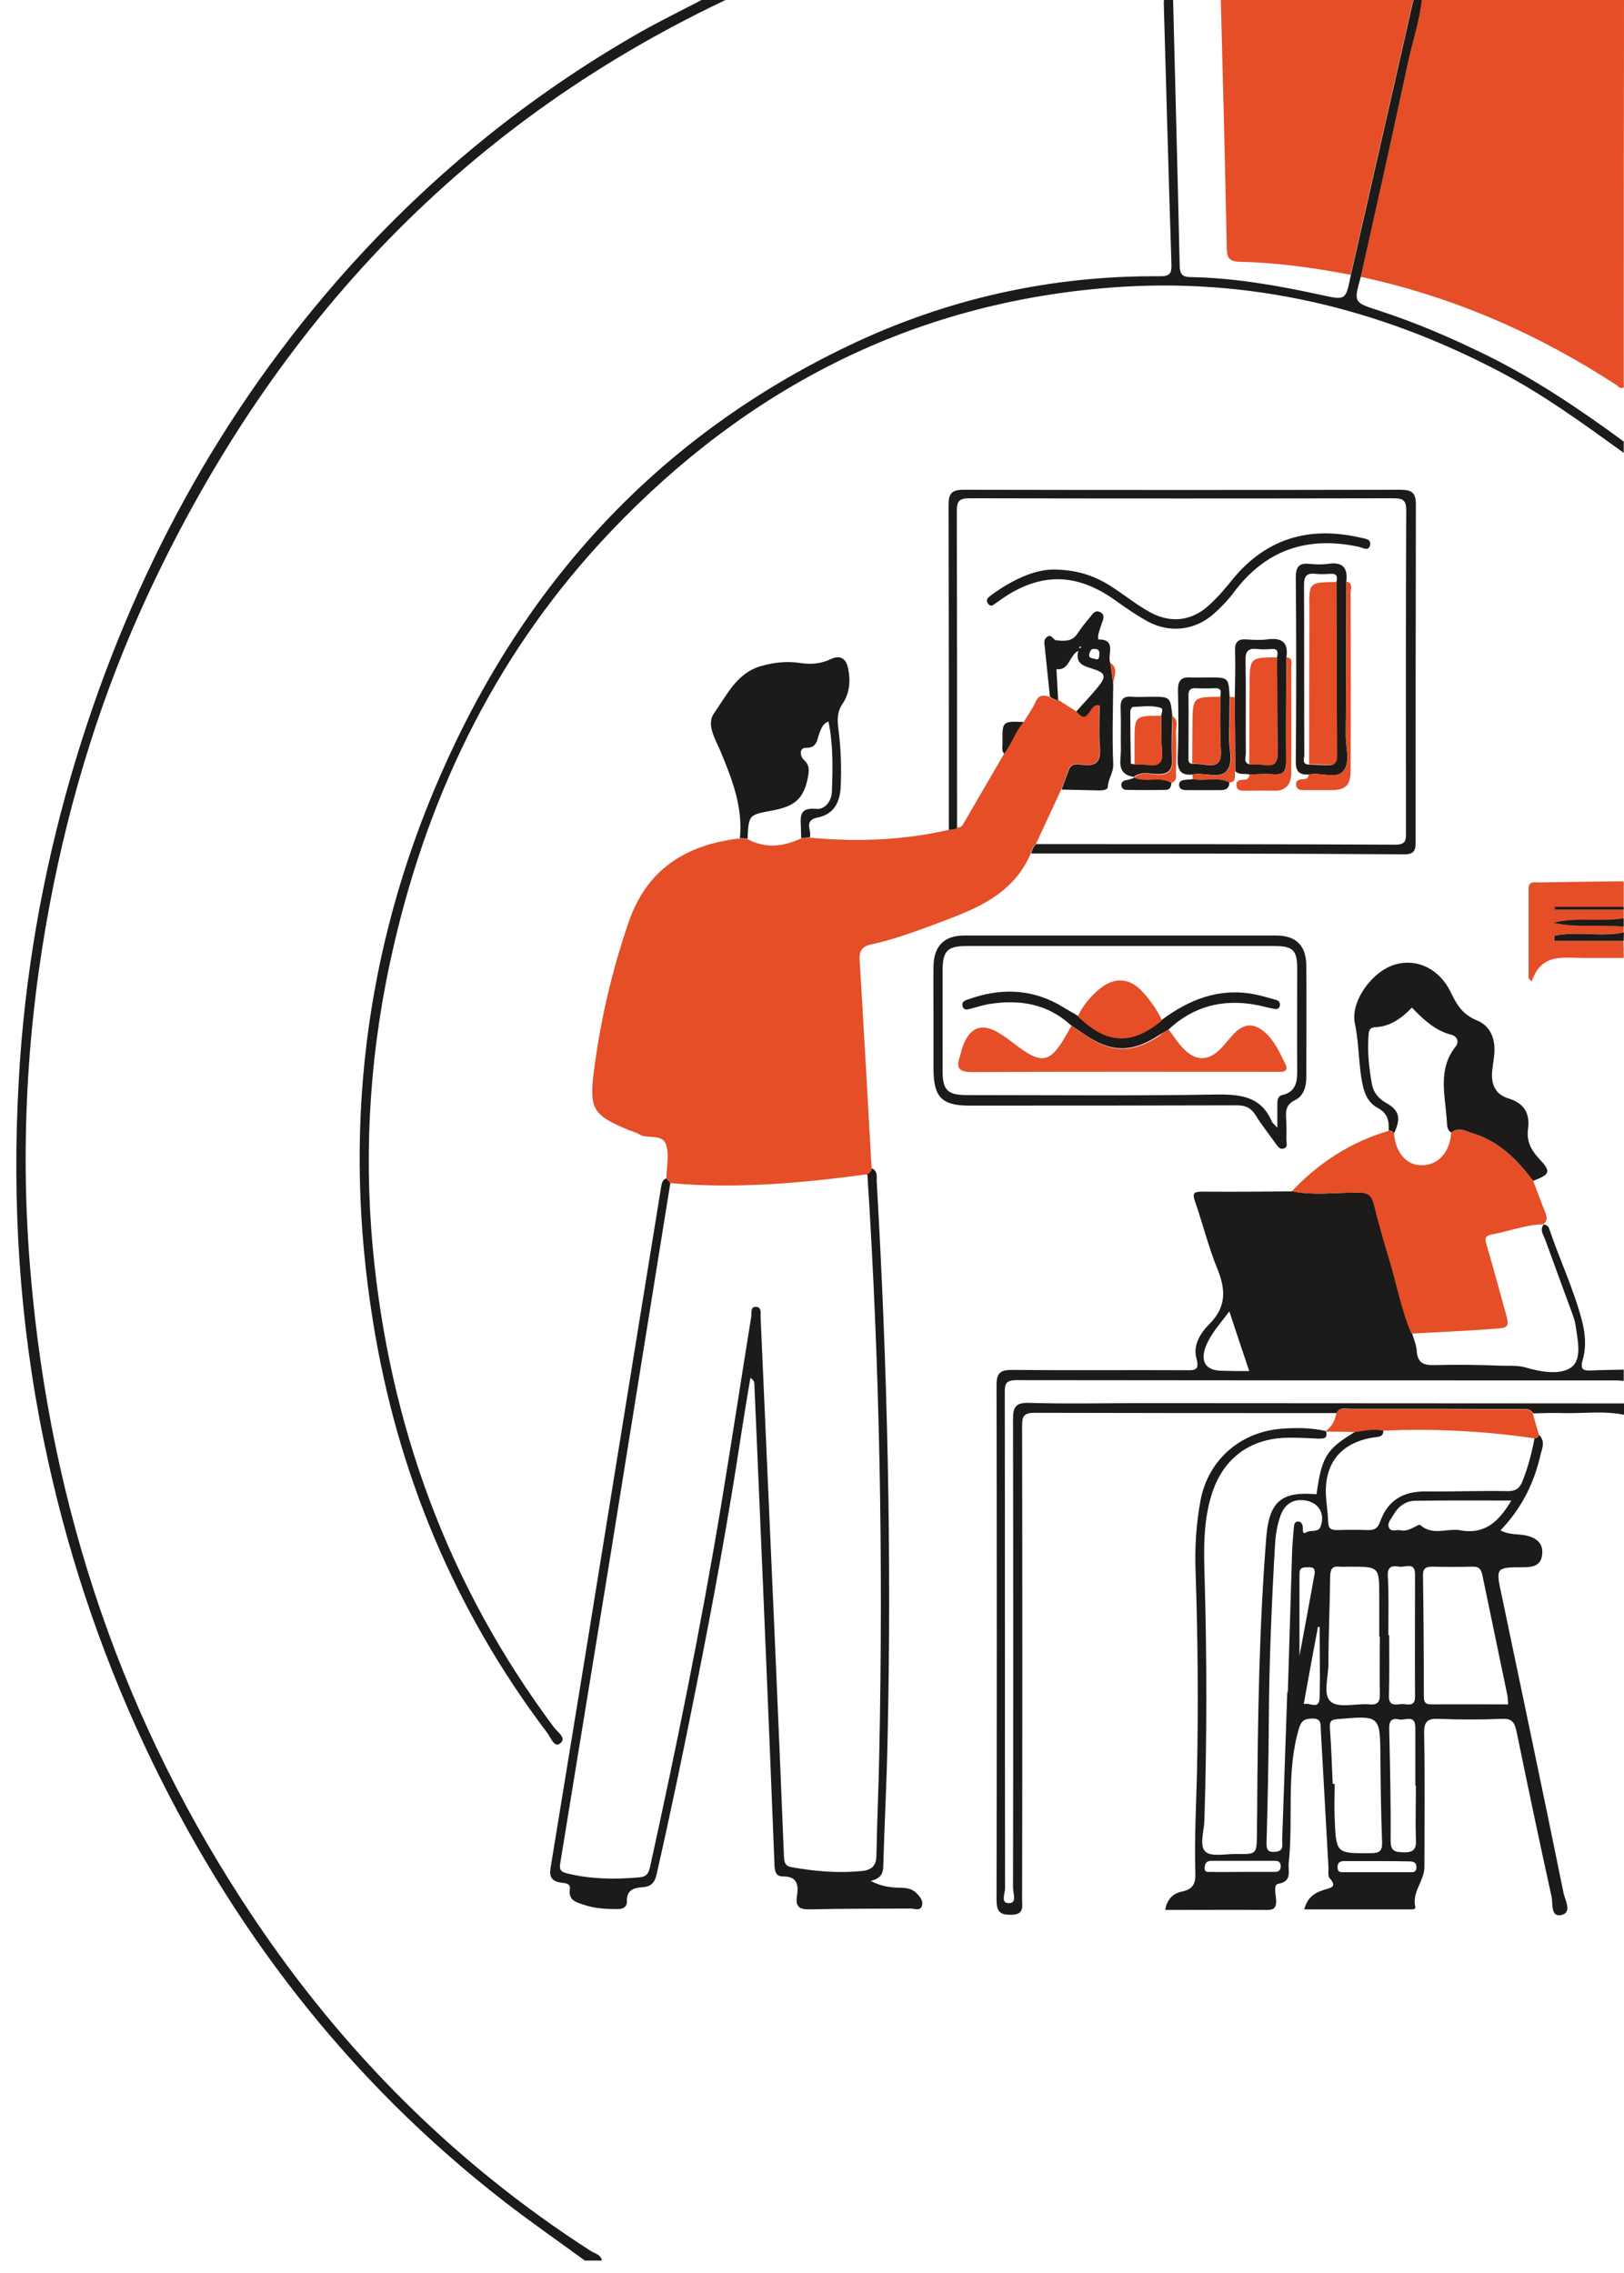 <?xml version="1.0" encoding="utf-8"?>
<!-- Generator: Adobe Illustrator 25.3.0, SVG Export Plug-In . SVG Version: 6.00 Build 0)  -->
<svg version="1.1" id="Camada_1" xmlns="http://www.w3.org/2000/svg" xmlns:xlink="http://www.w3.org/1999/xlink" x="0px" y="0px"
	 viewBox="0 0 572 800.6" style="enable-background:new 0 0 572 800.6;" xml:space="preserve">
<style type="text/css">
	.st0{fill:#E54E27;}
	.st1{fill:#1C1B19;}
</style>
<g>
	<path class="st0" d="M500.9-3.5c22.5,0,45,0.1,67.5-0.1c3,0,3.6,0.6,3.6,3.6c-0.1,45.5-0.1,91-0.1,136.5c-1.2,0.6-1.8-0.3-2.6-0.9
		c-27.7-18.1-57.6-31.1-90-38.1c5.6-25.6,11.4-51.1,16.9-76.7C497.9,12.7,500.8,4.9,500.9-3.5z"/>
	<path class="st1" d="M543.5,431.3c1.2-0.1,1.9,0.7,2.2,1.6c3.6,10.7,8.5,20.9,11.4,31.9c1.3,4.8,1.7,9.6,0.3,14.3
		c-0.9,3.3,0.3,3.7,3,3.6c3.8-0.2,7.7-0.2,11.5-0.3c0,1.3,0,2.7,0,4c-0.8-0.1-1.7-0.2-2.5-0.2c-70.5,0-141,0-211.4-0.1
		c-4,0-4.1,1.6-4.1,4.6c0.1,58.1,0,116.3,0.1,174.4c0,1.8-1.7,5.3,1.4,5.2c2.9,0,1.4-3.5,1.4-5.4c0.1-55,0.1-110,0-164.9
		c0-4.4,0.8-6,5.7-5.9c12.8,0.4,25.7,0.1,38.5,0.1c57,0,114,0.1,171,0.1c0,1.3,0,2.7,0,4c-7.2-1.5-14.4-0.4-21.6-0.6
		c-3.5-0.1-6.9,0-10.4,0.1c-1.2-2-3.2-1.5-4.9-1.5c-19.8-0.1-39.7-0.1-59.5-0.1c-1.7,0-3.8-0.7-4.8,1.5c-35.5,0-71,0-106.4-0.1
		c-4.2,0-4.4,1.6-4.4,4.9c0.1,55.5,0.1,110.9,0,166.4c0,2.5,0.8,5.4-3.6,5.5c-4,0.1-5.4-0.9-5.4-5.2c0.1-60.5,0.1-120.9,0-181.4
		c0-4.2,1.3-5.3,5.4-5.3c20.3,0.2,40.6,0,61,0.1c3,0,5.3,0.4,4-4.2c-1.3-4.7,1.5-9,4.6-12.1c6.1-6.1,5.7-12.3,2.7-19.6
		c-3.1-7.6-5.1-15.8-7.8-23.6c-1-2.7-0.5-3.4,2.4-3.4c10.7,0.1,21.3,0,32-0.1c7.7,1.5,15.5,0.4,23.2,0.4c3.2,0,4.8,0.8,5.6,4
		c1.5,6.3,3.3,12.5,5.2,18.7c2.8,9,4.4,18.3,8.1,27c0.6,2.1,1.5,4.1,1.6,6.2c0.3,4.1,2.4,5,6.2,4.9c7.8-0.2,15.7-0.1,23.5,0.2
		c2.9,0.1,5.9-0.2,8.9,0.7c5.3,1.6,12.1,2.6,15.8-0.1c4-2.9,2.2-9.9,1.5-15.1c-0.2-1.3-0.7-2.6-1.1-3.8c-3.2-8.7-6.4-17.4-9.6-26.2
		c-0.6-1.6-1.9-3.3-0.6-5.1L543.5,431.3z M440,482.9c-2.4-7.1-4.6-13.7-7-21c-3.4,4.5-6.6,8-8.3,12.3c-2.1,5.5,0.1,8.6,5.8,8.6
		C433.5,482.9,436.5,482.9,440,482.9z"/>
	<path class="st0" d="M429.9-3.5c22.7,0,45.3,0,68,0c0.5,1.7-0.1,3.3-0.5,4.9c-2.2,9.7-4.4,19.4-6.6,29.1
		c-5,22.1-10.1,44.2-15.1,66.3c-12.9-2.5-25.9-4.3-39.1-4.6c-3.1-0.1-4.4-1-4.5-4.3C431.5,57.4,430.7,26.9,429.9-3.5z"/>
	<path class="st1" d="M475.8,96.8c5-22.1,10.1-44.2,15.1-66.3c2.2-9.7,4.4-19.4,6.6-29.1c0.4-1.6,1-3.2,0.5-4.9c1,0,2,0,3,0
		c-0.2,8.4-3,16.2-4.8,24.3c-5.5,25.6-11.2,51.2-16.9,76.7c-2.6,9.2-2.5,9,6.7,12c12.9,4.2,25.4,9.6,37.6,15.6
		c17.2,8.5,32.9,19.1,48.3,30.4c0,1.3,0,2.7,0,4c-14-10.1-27.9-20.3-43.3-28.4c-43.1-22.7-88.8-33.6-137.5-29.8
		c-69.7,5.4-127.8,35.4-175.7,85.6c-39.4,41.3-63.9,90.7-76.7,146.1c-8.2,35.2-10.7,70.7-7.4,106.6c5.8,62.1,26.4,118.7,63.9,168.9
		c1.2,1.6,4.6,3.7,2,5.6c-2,1.5-3.2-2.1-4.4-3.7c-32.8-43.3-53-92-61.5-145.4c-10.6-66.1-3.1-130.3,23.8-191.9
		c29.6-67.8,76.7-119.3,143.9-151.4c34.5-16.5,71.2-24.7,109.6-24.4c3.5,0,4.1-1.1,4-4.2c-1-30.6-1.8-61.2-2.7-91.8
		c0-1.6,0.5-3.3-0.8-4.7c1.3,0,2.7,0,4,0c0.8,32.4,1.7,64.8,2.4,97.1c0.1,3.2,1.2,3.9,4.1,3.9c15.5,0.3,30.7,3,45.8,6.3
		C474.1,105.8,474,105.8,475.8,96.8z"/>
	<path class="st1" d="M261-3.5c0.6,1.6-1,1.4-1.6,1.7C164.2,42.2,97,113.8,52.8,207.9c-16.6,35.4-28.1,72.4-35.3,110.7
		c-8.1,43-10.5,86.4-6.7,130.2c7,82.3,32.5,158.1,78.6,226.8c31.5,47,70.8,86.4,118.5,117.1c1.5,1,3.7,1.3,4.1,3.5c-2,0-4,0-6,0
		c-9.3-6.8-18.8-13.4-28-20.5c-55.7-43.1-97.3-97.4-127.1-160.9c-16.1-34.4-27.9-70.3-35.5-107.5c-8.6-41.8-11.2-84-8.8-126.6
		c2-36.7,8.3-72.6,18.5-107.8c18.8-64.3,49-122.6,93.1-173.4c31-35.6,66.9-65.2,107.9-88.5C234,6.6,242,2.7,250-1.5
		c0.8-0.4,2.5-0.2,2-2C255-3.5,258-3.5,261-3.5z"/>
	<path class="st0" d="M571.9,337.4c-4.7,0-9.3,0-14,0c-7.2,0-15.1-1.8-18.4,8.3c-0.4-0.4-0.7-0.8-1.1-1.1c0-10.5,0-21.1,0-31.6
		c0-3,2.4-2.1,4.1-2.2c9.8-0.2,19.6-0.3,29.4-0.4c0,3,0,6,0,9c-8.1,0-16.2,0-24.3,0c0,0.3,0,0.7,0,1c8.1,0,16.2,0,24.3,0
		c0,1,0,2,0,3c-8.2,1.5-16.6-0.4-24.8,1.6c8.2,1.8,16.6,0.4,24.8,1.4c0,0.7,0,1.3,0,2c-8.1,1.6-16.5-0.5-24.6,1.2c0,0.6,0,1.2,0,1.8
		c8.2,0,16.4,0,24.5,0C571.9,333.4,571.9,335.4,571.9,337.4z"/>
	<path class="st1" d="M571.9,326.4c-8.2-0.9-16.6,0.5-24.8-1.4c8.2-2.1,16.6-0.2,24.8-1.6C571.9,324.4,571.9,325.4,571.9,326.4z"/>
	<path class="st1" d="M571.9,331.4c-8.2,0-16.4,0-24.5,0c0-0.6,0-1.2,0-1.8c8.1-1.7,16.5,0.5,24.6-1.2
		C571.9,329.4,571.9,330.4,571.9,331.4z"/>
	<path class="st1" d="M571.9,320.4c-8.1,0-16.2,0-24.3,0c0-0.3,0-0.7,0-1c8.1,0,16.2,0,24.3,0C571.9,319.8,571.9,320.1,571.9,320.4z
		"/>
	<path class="st0" d="M234.7,414.9c0.1-3.8,1-7.9,0-11.4c-1.2-4.5-6.6-2.1-9.6-4c-1.1-0.7-2.5-1-3.7-1.5
		c-12.3-5.1-13.9-7.3-12.3-20.1c2.3-18.2,6.4-36,12.4-53.3c6.4-18.6,20.3-27.1,39-29.3c0.9,0.1,1.8,0.1,2.7,0.2
		c6.3,3.4,12.6,2.8,18.9-0.2c1-0.1,2-0.2,3-0.3c16.5,1.6,32.8,1,49-2.7c1.1,0.1,2.1,0,2.9-0.8c0.8,0,1.6-0.2,2.1-1
		c4.8-8.3,9.7-16.6,14.5-24.9c2.7-3.5,3.8-7.9,6.9-11.2c1.4-2.4,3.1-4.6,4.2-7.1c1.1-2.7,2.9-2.5,5-1.9c0.8,0.9,1.9,1.1,3,1.1
		c2.1,1.3,4.2,2.7,6.3,4c4.6,5.6,4.5-3.5,8.2-2.1c0,4.7-0.3,9.7,0.1,14.8c0.4,4.7-1.1,6.8-6,6.1c-1.8-0.2-4.1-0.8-5,1.9
		c-0.8,2.3-1.6,4.5-2.5,6.8c-3,6.5-6,13-9,19.4c-1,0.9-1.5,2-1.8,3.3c-6.6,15.3-20.9,20-34.7,25.2c-7,2.6-14,5.1-21.3,6.7
		c-3.4,0.7-4.5,2.3-4.2,5.9c1.5,24.4,2.8,48.7,4.2,73.1c-0.2,0.9-0.5,1.8-1.6,2c-23,3.1-46.1,5.2-69.3,3.1
		C235.7,416,235.2,415.5,234.7,414.9z"/>
	<path class="st1" d="M542.1,505.4c2.5,2.5,0.8,5.3,0.3,7.8c-2.3,9.7-6.7,18.3-13.9,25.8c3.1,1.7,6.2,1.2,9,1.8
		c3.4,0.8,6,2.5,5.7,6.4c-0.3,4.2-3.1,4.8-6.7,4.8c-9.7,0-9.7,0.1-7.6,9.8c7.3,35,14.7,69.9,21.8,104.9c0.5,2.5,3.2,6.9-0.8,7.8
		c-3.8,0.8-2.9-4-3.4-6.4c-4.3-19.5-8.4-39-12.4-58.5c-0.7-3.2-1.8-4.4-5.2-4.2c-7.3,0.3-14.7,0.3-22,0c-4-0.2-5.4,0.8-5.3,5.1
		c0.3,15.7,0.1,31.3,0.1,47c0,5-4.5,8.9-3.2,14.2c0.2,0.9-1.3,0.8-2,0.8c-12.3,0-24.6,0-37.1,0c1-4.2,3.7-5.9,7-6.9
		c2.2-0.7,4.8-0.9,1.9-4.1c-0.7-0.8-0.3-2.6-0.4-3.9c-0.9-16.1-1.8-32.2-2.7-48.4c-0.1-1.9,0.3-4-3-3.9c-2.7,0.1-3.8,0.6-4.7,3.5
		c-4.6,15.6-1.9,31.7-3.6,47.4c-0.3,2.8,1.4,6.4-3.7,7.3c-1.8,0.3-0.8,3.9-0.7,6c0,2.3-0.7,3.2-3.1,3.2c-11.8-0.1-23.6,0-36,0
		c0.6-3.7,2.8-5.8,5.6-6.4c4.6-0.9,5.2-3.1,5-7.5c-0.3-11.5,0.3-23,0.6-34.4c0.5-23.7,0.3-47.3-0.5-70.9c-0.3-8.5,0.2-17,1.8-25.3
		c2.7-13.8,13.6-23.5,27.6-24.9c5.5-0.5,11-0.5,16.4,0.7l0.2,0.2c0.6,2.7-1.1,2.5-2.9,2.5c-3.8-0.2-7.7-0.4-11.5-0.3
		c-13,0.5-22.2,7.7-26,20.2c-3,9.7-2.7,19.8-2.4,29.7c0.8,28.3,0.8,56.6-0.1,84.9c-0.1,3.8-1.9,8.9,0.4,11c2.1,1.9,7.2,0.7,11,0.8
		c7,0.1,7,0,7.1-6.7c0-3.2,0.1-6.3,0.1-9.5c0.2-31.8,0.7-63.6,3.2-95.3c1-12.7,5.4-16.3,17.7-15.2c1.8-13.2,3.5-15.9,13.6-22
		c3.3-0.5,6.6-1.2,9.9-0.5c0.1,2.5-1.8,2.2-3.5,2.5c-11.3,1.8-17.2,8.9-16.7,20.3c0.2,3.1,0.7,6.3,0.8,9.4c0,2.5,1.2,3,3.4,2.9
		c3.5-0.1,7-0.1,10.5,0c2.3,0.1,3.5-0.5,4.4-2.9c2.6-7.5,8.1-10.8,16.1-10.7c9.6,0.1,19.3-0.3,28.9-0.1c2.8,0,4.1-1,5.1-3.4
		c2-5,3.3-10,4.3-15.3C541.2,506.6,541.8,506.2,542.1,505.4z M531.2,600.3c-0.1-1.3-0.1-2.3-0.3-3.3c-2.9-14.1-5.9-28.2-8.8-42.3
		c-0.5-2.3-1.4-3-3.6-2.9c-4.7,0.1-9.3,0.1-14,0c-2.2,0-3.3,0.5-3.3,3c0.2,14.3,0.3,28.6,0.3,42.8c0,1.8,0.5,2.7,2.5,2.7
		C513.2,600.2,522.1,600.3,531.2,600.3z M453.4,595.9c0.1,0,0.2,0,0.2,0c0.5-16.5,1-32.9,1.5-49.4c0.1-2.8,0.4-5.6,0.6-8.4
		c0.1-1,0.2-2.2,1.5-2.2c1.1,0,1.6,0.9,1.7,2.1c0,0.8-0.3,2.6,1.2,1.7c1.7-1,4.3,0.3,5.1-2.2c1.6-4.7-1-8.6-6-9.1
		c-4.1-0.4-6.7,1.6-8.1,5.2c-1.2,3.3-1.8,6.7-2,10.2c-1.2,20.9-2.1,41.8-2.2,62.8c-0.1,14.1-0.4,28.3-0.8,42.4
		c-0.1,2.8,0.8,3.5,3.3,3.2c2.9-0.3,2.2-2.5,2.2-4.1C452.2,630.8,452.8,613.3,453.4,595.9z M486,576.4c-0.1,0-0.2,0-0.2,0
		c0-4.7,0-9.3,0-14c0-10.6,0-10.6-10.4-10.6c-1.2,0-2.3,0.1-3.5,0c-2.7-0.3-3.3,0.9-3.4,3.4c-0.1,10.3-0.6,20.6-0.6,30.9
		c0,4.6-2.1,10.9,0.9,13.3c2.8,2.3,8.9,0.5,13.5,0.9c3.3,0.3,3.8-1.2,3.7-4C485.9,589.7,486,583,486,576.4z M469.4,628.3
		c0.2,0,0.4,0,0.7,0c0,4.1-0.2,8.3,0,12.4c0.5,12.2,0.6,12.1,12.8,12c3,0,4-0.8,3.9-3.9c-0.4-10-0.5-19.9-0.6-29.8
		c-0.1-14.9-0.1-14.8-15.2-13.5c-2.2,0.2-2.7,0.8-2.6,3C468.9,615.1,469.1,621.7,469.4,628.3z M489,575.9c0.1,0,0.2,0,0.3,0
		c0,7.1,0.1,14.3-0.1,21.4c-0.1,3.6,2.2,3.1,4.3,2.9c2-0.2,5,1.4,4.9-2.8c-0.1-14.3,0-28.6,0-42.9c0-4.5-3.4-2.4-5.5-2.7
		c-2.1-0.3-4.2-0.5-4.1,3.1C489.2,561.9,489,568.9,489,575.9z M498.7,628.9c-0.1,0-0.2,0-0.2,0c0-6.8,0-13.6,0-20.4
		c0-4.9-3.7-2.4-5.8-2.9c-2.5-0.6-3.5,0.6-3.4,3.2c0.3,13.1,0.6,26.2,0.5,39.4c0,3.8,1.4,4.1,4.6,4.2c3.6,0.1,4.5-1.2,4.3-4.5
		C498.5,641.5,498.7,635.2,498.7,628.9z M532.3,528.5c-11.6,0-22.9-0.1-34.1,0.1c-3.3,0.1-5.9,2.2-7.5,5.1c-0.8,1.4-2.3,2.8-1.4,4.5
		c0.8,1.5,2.7,0.4,4.1,0.8c2.8,0.7,6.2-2.4,6.8-1.9c4.5,4,9.6,1,14.3,1.9C523.4,540.6,528.3,535.3,532.3,528.5z M484.9,655.5
		c-3.8,0-7.6,0-11.4,0c-1.6,0-2.4,0.5-2.4,2.3c0.1,1.9,1.4,1.6,2.5,1.6c7.6,0,15.2,0,22.9,0c1.1,0,2.3,0.2,2.4-1.6
		c0-1.8-0.9-2.2-2.5-2.2C492.6,655.5,488.8,655.5,484.9,655.5z M457.7,583.2c1.7-9.1,3.5-18.7,5.2-28.2c0.3-1.5,0.5-3.1-1.9-3
		c-1.6,0.1-3.3-0.3-3.3,2.3C457.7,564.1,457.7,573.8,457.7,583.2z M437.5,659.3c3.8,0,7.6,0,11.4,0c1.3,0,2.1-0.3,2.2-1.9
		c0-1.6-0.8-2-2.1-2c-7.5,0-14.9,0-22.3,0c-1.7,0-2.3,0.8-2.4,2.4c-0.1,2,1.4,1.4,2.4,1.5C430.2,659.4,433.8,659.3,437.5,659.3z
		 M459.2,600.2c2.2-0.7,5.5,2.3,5.6-2.4c0.2-8.3,0-16.5,0-24.8c-0.2,0-0.4,0-0.6,0C462.5,581.9,460.9,590.8,459.2,600.2z"/>
	<path class="st1" d="M305.5,413.5c1-0.3,1.3-1.1,1.6-2c2.2,1,1.6,3.1,1.7,4.8c3.8,65.7,5.3,131.4,3.8,197.2
		c-0.3,14.6-1.1,29.3-1.5,43.9c-0.1,2.8-1.1,4.2-4.4,5.1c3.9,2,7.1,2.3,10.3,2.4c2,0,4,0.2,5.6,1.7c1.4,1.3,2.7,2.9,2.1,4.7
		c-0.6,1.9-2.6,0.9-3.9,0.9c-11.8,0.1-23.7,0-35.5,0.3c-3.8,0.1-5.2-1-4.6-4.7c0.6-3.8,0.2-7-5-6.9c-2.3,0-2.8-1.6-2.9-3.8
		c-1.3-33.3-2.7-66.5-4.1-99.8c-1-23.3-2-46.6-3-69.8c0-0.8-0.3-1.5-1.4-2.2c-1.1,6.5-2.2,13.1-3.2,19.6
		c-4.5,29.7-9.9,59.3-15.8,88.8c-4.4,22.2-9,44.3-14,66.3c-0.7,3.3-2.1,4.5-5.1,4.7c-3,0.2-5.5,1-5.4,4.9c0.1,2-1.2,2.8-3.3,2.8
		c-4,0-8-0.2-11.8-1.5c-2.6-0.9-5.5-1.4-5-5.4c0.4-2.5-2.2-2.2-3.6-2.5c-3-0.6-3.6-2.2-3.2-5c4.1-25.1,8.2-50.2,12.3-75.3
		c5.6-34.6,11.2-69.2,16.8-103.9c3.3-20.4,6.6-40.7,9.9-61c0.2-1.2,0.5-2.3,1.8-2.8c0.5,0.6,1,1.1,1.4,1.7
		c-7.2,45-14.5,89.9-21.7,134.9c-5.7,35-11.4,69.9-17.1,104.8c-0.4,2.2,0.4,2.9,2.3,3.4c8.5,2.1,17.1,2.2,25.8,1.4
		c2.1-0.2,3-1.2,3.5-3.4c9.3-42.2,17.9-84.5,25-127.1c3.7-22.3,7.1-44.7,10.7-67c0.2-1.3-0.4-3.6,1.8-3.4c2,0.2,1.4,2.3,1.5,3.7
		c1.7,38.6,3.4,77.2,5.1,115.7c1.1,24.6,2.1,49.2,3.1,73.8c0.1,2.2,0.2,3.8,3,4.2c8.1,1.4,16.1,2.1,24.4,1.3
		c3.9-0.4,5.2-2.1,5.2-5.9c0.2-12,0.8-24,1-35.9C311.1,549.2,309.9,481.3,305.5,413.5z"/>
	<path class="st0" d="M497.1,469.7c-3.7-8.7-5.3-18-8.1-27c-1.9-6.2-3.6-12.4-5.2-18.7c-0.8-3.2-2.4-4-5.6-4
		c-7.7,0-15.5,1.1-23.2-0.4c9.5-10.1,20.8-17.4,34.1-21.3c0.8,0,1.5,0.2,1.9,1c0.6,6.9,4.6,11.4,10.2,11.1c5.6-0.2,9.6-4.9,9.9-11.5
		c2.6-2,5.1-0.5,7.5,0.2c9.3,2.8,15.7,9.4,21.4,16.8c1.4,3.7,2.8,7.4,4.2,11c0.7,1.7,1,3.1-0.7,4.3c0,0-0.1,0-0.1,0
		c-6.2,0.2-12,2.5-18,3.6c-2.8,0.5-2.3,2-1.7,4c2.2,7.5,4.2,15,6.3,22.5c1.8,6.4,1.8,6.4-4.9,6.8
		C515.7,468.8,506.4,469.2,497.1,469.7z"/>
	<path class="st1" d="M285.2,294.9c-1,0.1-2,0.2-3,0.3c0-1.2-0.1-2.3-0.1-3.5c-0.1-3.7-0.9-7.4,5.3-6.8c3.1,0.3,5.4-2.5,5.6-6
		c0.3-8.3,0.5-16.5-1.2-24.8c-2,0.8-2.5,2.4-3.1,3.9c-1,2.4-0.7,5.5-5,5.4c-2.2,0-2,3-0.5,4.3c2.2,2,1.7,4.1,1.3,6.4
		c-1.5,7.2-4.5,9.9-12.6,11.4c-8.2,1.5-8.2,1.5-8.6,9.9c-0.9-0.1-1.8-0.1-2.7-0.2c1.1-10.9-2.7-20.6-6.7-30.3
		c-1.8-4.4-5.3-9.6-2.4-13.7c4.5-6.3,7.9-14.1,16.5-16.6c4.6-1.3,9.2-1.8,13.8-1.1c3.8,0.6,7.3,0.3,10.7-1.3c4-1.9,5.7,0.3,6.3,3.6
		c0.8,4.2,0.4,8.5-2,12c-2,2.9-1.9,5.8-1.5,9c0.9,6.8,1.1,13.6,0.8,20.4c-0.3,5.6-2.5,9.7-8.4,10.8
		C282.9,289.1,286.1,292.7,285.2,294.9z"/>
	<path class="st1" d="M363.2,300.6c0.3-1.3,0.8-2.4,1.8-3.3c42.2,0,84.3,0,126.5,0.2c4,0,3.7-2,3.7-4.6c0-37.7-0.1-75.3,0.1-113
		c0-3.4-0.8-4.4-4.4-4.4c-49.8,0.1-99.6,0.1-149.5,0c-3.6,0-4.4,1.1-4.4,4.5c0.1,37.2,0.1,74.3,0.1,111.5c-0.8,0.8-1.9,0.8-2.9,0.8
		c0-38.1,0-76.3-0.1-114.4c0-4,1-5.4,5.3-5.4c51.3,0.1,102.6,0.1,153.9,0c4.2,0,5.4,1.2,5.4,5.4c-0.1,39.3-0.1,78.6-0.1,117.9
		c0,2.8,0.2,5.2-4,5.1C450.8,300.6,407,300.6,363.2,300.6z"/>
	<path class="st1" d="M491,399.2c-0.4-0.8-1.1-1-1.9-1c0.2-3.4-0.3-6.1-3.9-8c-4.7-2.6-5.3-7.8-6-12.6c-0.7-5.7-0.8-11.5-2-17.2
		c-1.6-7.8,6.2-18.4,14.2-20.7c7.6-2.2,15.5,1.4,19.6,9.8c2.1,4.5,4.3,7.9,9.2,9.9s6.6,6.7,6.1,12c-0.2,2.5-0.8,5-0.8,7.4
		c0,3.8,1.7,6.8,5.6,8c5.4,1.6,7.9,5,7.1,10.8c-0.6,4.1,1,7.4,3.8,10.4c4.4,4.6,4.1,5.6-2,7.9c-5.7-7.5-12.1-14-21.4-16.8
		c-2.4-0.7-4.9-2.3-7.5-0.2c-1.5-1-1.4-2.6-1.5-4c-0.5-8.9-3.4-18.1,3.1-26.3c1.2-1.5,0.8-3.6-1.7-4.2c-5.7-1.5-9.7-5.4-13.7-9.5
		c-3.7,3.8-7.7,6.7-13,6.9c-2.1,0.1-2.2,1.5-2.3,3.1c-0.4,5.7,0.2,11.3,1.2,16.9c0.5,2.9,2.3,5.1,4.9,6.6
		C492.8,391,493.6,393.7,491,399.2z"/>
	<path class="st1" d="M328.8,359.3c0-6.3-0.1-12.6,0-19c0.1-7.1,3.8-10.8,10.8-10.8c36.6,0,73.3,0,109.9,0c6.9,0,10.5,3.5,10.6,10.4
		c0.1,13.1,0,26.3,0,39.5c0,3.3-0.9,6.6-4,8.1c-3.1,1.5-3.3,3.7-3.1,6.5c0.2,2.5,0.1,5,0.1,7.5c0,1.1,0.6,2.5-0.9,3
		c-1.4,0.5-2.1-0.7-2.8-1.6c-2.4-3.4-5-6.6-7.2-10.2c-1.6-2.5-3.5-3.4-6.5-3.4c-31.5,0.1-62.9,0.1-94.4,0.1c-9.5,0-12.4-3-12.5-12.5
		C328.8,370.9,328.8,365.1,328.8,359.3z M449.9,397.2c0-3.5,0-5.8,0-8.2c0-1.6,0.1-3,2-3.4c4.2-1,5-4.2,5-8c-0.1-12.2,0-24.3,0-36.5
		c0-6.4-1.5-7.9-8-7.9c-36.2,0-72.3,0-108.5,0c-6.6,0-8.3,1.7-8.4,8.1c0,12,0,24,0,36c0,6.7,1.8,8.4,8.6,8.4c29.3,0,58.6,0.3,88-0.2
		c8.6-0.1,15.7,0.8,19.4,9.6C448.3,395.6,448.8,396,449.9,397.2z"/>
	<path class="st0" d="M467.1,504.2L467,504c2.1-1.5,3.2-3.7,3.7-6.2c1.1-2.2,3.1-1.5,4.8-1.5c19.8,0,39.7,0,59.5,0.1
		c1.8,0,3.8-0.5,4.9,1.5c0.7,2.5,1.4,5.1,2.2,7.6c-0.3,0.7-0.9,1.1-1.7,1.1c-17.7-2.6-35.4-3.5-53.3-2.7c-3.3-0.7-6.6,0-9.9,0.5
		C473.9,504.3,470.5,504.2,467.1,504.2z"/>
	<path class="st1" d="M369.8,245.3c-0.6-5.8-1.2-11.5-1.8-17.2c-0.1-1.3-0.6-2.7,0.7-3.7c1.6-1.3,2.2,0.9,3.2,1.1
		c2.7,0.3,5.6,0.6,7.5-2.2c1.4-2.1,2.9-4,4.5-5.9c0.9-1.1,1.8-2.7,3.6-1.8c1.8,0.9,1.1,2.5,0.6,3.9c-0.4,1.2-0.9,2.5-1.2,3.8
		c-0.2,0.6-0.1,1.2-0.1,1.9c6.8,0,3,5.5,4.3,8.4c0.3,2.4,0.7,4.9,1,7.3c-0.1,9.4-0.4,18.9,0,28.3c0.1,3-1.8,5.1-1.9,7.9
		c0,1.1-1.7,1.3-2.9,1.3c-4.5-0.1-8.9-0.2-13.4-0.3c0.8-2.3,1.7-4.5,2.5-6.8c0.9-2.7,3.2-2.1,5-1.9c4.9,0.6,6.4-1.4,6-6.1
		c-0.4-5-0.1-10.1-0.1-14.8c-3.8-1.4-3.6,7.7-8.2,2.1c2.5-2.9,5.2-5.6,7.6-8.6c3.1-3.8,2.8-5-2-6.5c-3.2-1-6-1.8-4.9-6.3
		c-3.4,1.9-3.1,7-7.7,6.5c0.2,3.6,0.4,7.2,0.6,10.9C371.7,246.4,370.6,246.2,369.8,245.3z M385.5,228.6c-1-0.3-1.5,0.6-1.8,1.6
		c-0.5,1.8,1.2,1.6,2,1.9c1.4,0.5,1.5-0.6,1.5-1.6C387.3,229.5,387.1,228.5,385.5,228.6z M380.6,227.7c-0.2,0.1-0.4,0.2-0.6,0.3
		c0.1,0.1,0.2,0.3,0.3,0.3c0.2-0.1,0.4-0.2,0.6-0.3C380.8,227.9,380.7,227.8,380.6,227.7z"/>
	<path class="st1" d="M353.7,265.5c-1-1.1-0.6-2.5-0.6-3.8c-0.1-7.7-0.1-7.7,7.5-7.4C357.6,257.6,356.4,262,353.7,265.5z"/>
	<path class="st1" d="M370.8,200.6c9.8,0,16.2,2.9,22.2,7c4,2.7,7.8,5.7,12,8c7.2,4,14.7,3.2,20.8-2.4c3.2-2.9,6-6.2,8.7-9.6
		c11.8-14.1,26.8-18.3,44.4-14.3c1.6,0.4,4,0.4,3.7,2.5c-0.4,2.6-2.6,1.1-4,0.8c-18-3.9-32.8,1-44,16c-2.1,2.8-4.5,5.3-7.1,7.6
		c-6.5,5.8-15.5,6.9-23.2,2.7c-4.2-2.3-8.2-5.1-12.1-7.9c-13.4-9.3-25.9-9.3-39.3-0.1c-0.7,0.5-1.3,1-2,1.4
		c-0.9,0.6-1.8,1.8-2.9,0.3c-1-1.4,0.1-2.2,1-2.9C356.1,204.5,363.9,200.7,370.8,200.6z"/>
	<path class="st1" d="M461,272.8c-3.2,0.1-4.6-0.8-4.6-4.5c0.2-21.6,0.2-43.3,0-64.9c0-3.7,1.1-5.2,4.8-4.8c2.1,0.2,4.4,0.3,6.5,0
		c5-0.8,7.1,1.2,6.5,6.2c-0.1,18.1,0,36.3-0.2,54.4c0,4.2,1.8,9.5-1,12.5c-2.5,2.7-7.6,0.4-11.5,1
		C461.3,272.7,461.1,272.8,461,272.8z M470.7,205c0.4-1.6,0.4-3-1.9-2.9c-1.8,0.1-3.7,0.2-5.5,0c-3-0.3-4,0.7-4,3.9
		c0.1,19.9,0,39.9,0.1,59.9c0,1.2-1,3.2,1.5,3.4c2.2,0.1,4.3,0.1,6.4,0.2c2.5,0.2,3.5-0.6,3.5-3.3
		C470.8,245.7,470.7,225.3,470.7,205z"/>
	<path class="st1" d="M440.1,272.8c-1.7-0.5-3.6,0.3-5-1.2c-0.1-8.7-0.1-17.4-0.2-26c0.1-5.5,0.3-10.9,0.1-16.4c-0.1-3,1-4.2,4-4
		c2.5,0.2,5,0.3,7.4,0c5-0.7,7.5,1,6.7,6.3c-0.1,12.2-0.2,24.4-0.1,36.7c0,3.5-1.1,4.8-4.5,4.5C445.7,272.5,442.9,272.7,440.1,272.8
		z M449.8,231.5c0.3-1.6,0.5-3.1-1.9-2.9c-1.7,0.1-3.3,0.2-5,0c-3.2-0.4-4.3,0.7-4.2,4c0.2,11,0,21.9,0.1,32.9c0,1.2-0.9,3,1.2,3.7
		c1.8,0.1,3.7,0,5.4,0.2c3.9,0.6,4.7-1.2,4.6-4.8C449.8,253.6,449.9,242.5,449.8,231.5z"/>
	<path class="st1" d="M412.6,275.7c-0.1,1.3-0.5,2.5-1.9,2.5c-4.6,0.1-9.3,0.1-13.9,0c-0.9,0-1.7-0.5-1.8-1.4
		c-0.2-1.2,0.5-1.8,1.6-2c0.9-0.2,1.9-0.4,3.4-1.1c-7-0.7-5.2-5.6-5.2-9.5c-0.1-5,0.1-10-0.1-14.9c-0.1-3.1,1.1-4.2,4.1-3.9
		c2.1,0.2,4.3,0,6.5,0c6.9,0,6.9,0,7.6,6.6c-0.1,5.1-0.4,10.2-0.1,15.3c0.2,4.2-1.4,5.5-5.5,5.3c-2.5-0.1-5.4-1-8.1,1.1
		C403.9,275.8,408.6,273.2,412.6,275.7z M399.6,269.2c1.6,0.1,3.3,0,4.9,0.2c3.6,0.5,5.1-0.8,4.8-4.6c-0.4-4.2-0.2-8.5-0.3-12.8
		c0.2-1,0.8-2.4-0.2-2.7c-3.2-1-6.5-0.4-9.8-0.3c-0.3,0-0.9,1-0.9,1.5c0,6.1,0.1,12.2,0.2,18.3C398.3,269.1,399.1,269.1,399.6,269.2
		z"/>
	<path class="st1" d="M420,272.8c-4.1,0.4-5.3-1.5-5.2-5.5c0.3-8.1,0.3-16.2,0.1-24.3c0-3.2,1.1-4.6,4.3-4.4c2.1,0.1,4.3,0,6.5,0
		c7,0,7,0,7.4,6.8c-0.1,4.6,0,9.2-0.2,13.9c-0.2,4.2,1.8,9.4-1,12.4c-2.5,2.6-7.6,0.4-11.5,1C420.3,272.7,420.2,272.8,420,272.8z
		 M429.8,245.4c0.2-1.4,0.7-3.1-1.8-3c-2.3,0.1-4.6,0.1-6.9,0c-2-0.1-2.5,0.8-2.5,2.6c0.1,7.3,0,14.5,0,21.8c0,0.9-0.2,2.1,1.3,2.2
		c1.6,0.1,3.3,0.1,4.9,0.4c4.2,0.6,5.4-1,5.2-5.1C429.6,258,429.8,251.7,429.8,245.4z"/>
	<path class="st0" d="M461,272.8c0.2,0,0.3-0.1,0.5-0.1c3.9-0.6,9,1.7,11.5-1c2.9-3,1-8.2,1-12.5c0.2-18.1,0.2-36.3,0.2-54.4
		c2.5,0.6,1.5,2.7,1.5,4.1c0.1,20.8,0.1,41.7,0,62.5c0,5.2-1.7,6.8-6.7,6.9c-3,0-6,0-9,0c-1.5,0-3.3,0.2-3.5-1.9
		c-0.1-1.9,1.5-1.9,2.8-2C460.6,274.4,460.8,273.6,461,272.8z"/>
	<path class="st0" d="M440.1,272.8c2.8-0.1,5.6-0.3,8.4-0.1c3.5,0.2,4.6-1.1,4.5-4.5c-0.1-12.2,0.1-24.4,0.1-36.7
		c2.4,0.2,1.7,2.1,1.7,3.4c0,12.4,0.1,24.9,0,37.3c0,3.8-1.7,6.5-6.2,6.3c-3.1-0.1-6.3,0-9.5,0c-1.4,0-3.3,0.3-3.6-1.7
		c-0.3-2.2,1.6-2.1,3.1-2.2C439.8,274.4,440,273.6,440.1,272.8z"/>
	<path class="st0" d="M420,272.8c0.2,0,0.3-0.1,0.5-0.1c3.9-0.5,9,1.7,11.5-1c2.8-3,0.8-8.2,1-12.4c0.2-4.6,0.2-9.3,0.2-13.9
		c0.6,0.1,1.1,0.1,1.7,0.2c0.1,8.7,0.1,17.4,0.2,26c-0.5,1.5,0.7,3.8-2.1,4c-4.2-2.2-8.7-0.3-12.9-1.2
		C420,273.9,420,273.3,420,272.8z"/>
	<path class="st1" d="M420.1,274.4c4.3,0.9,8.8-1,12.9,1.2c0,2.2-1.4,2.7-3.3,2.7c-3.8,0-7.6,0-11.3,0c-1.3,0-2.9,0-3.1-1.7
		c-0.1-1.8,1.5-1.9,2.8-2C418.8,274.6,419.4,274.5,420.1,274.4z"/>
	<path class="st0" d="M412.6,275.7c-4-2.4-8.7,0.1-13.3-1.8c2.7-2.2,5.6-1.3,8.1-1.1c4,0.2,5.7-1,5.5-5.3
		c-0.3-5.1,0.1-10.2,0.1-15.3c2.3,1.6,1.1,4,1.2,5.9c0.2,4.5,0.1,9,0,13.4C414,272.9,415,274.9,412.6,275.7z"/>
	<path class="st0" d="M392.1,240.7c-0.3-2.4-0.7-4.9-1-7.3C394,235.5,392.4,238.2,392.1,240.7z"/>
	<path class="st0" d="M411.6,362.6c1.7,2.2,3.2,4.7,5.2,6.7c4.4,4.6,9,4.5,13.4-0.2c1.6-1.7,3-3.6,4.6-5.2c3.5-3.5,6.9-3.6,10.6-0.4
		c3.5,3,5.3,7.2,7.3,11.2c0.9,1.7,0.4,2.9-1.8,2.8c-0.8,0-1.7,0-2.5,0c-35.3,0-70.6-0.1-105.9,0.1c-4.9,0-5.8-1.5-4.4-5.6
		c0.5-1.6,0.8-3.2,1.5-4.7c2.4-5.3,6.1-6.8,11.3-4c3,1.6,5.7,3.9,8.6,6c7.3,5.2,10.3,4.6,14.9-2.8c1-1.7,2-3.5,3-5.2
		c1.6,1.1,3.3,2.2,4.9,3.3c9.2,6.4,16.7,6.4,26.1,0.2C409.3,364,410.4,363.3,411.6,362.6z"/>
	<path class="st1" d="M411.6,362.6c-1.1,0.7-2.3,1.3-3.4,2c-9.4,6.2-16.8,6.2-26.1-0.2c-1.6-1.1-3.3-2.2-4.9-3.3
		c-8.4-7.7-18.4-9.2-29.2-7.4c-2.1,0.4-4.2,1.1-6.2,1.6c-1.1,0.3-2.4,0.6-2.8-1c-0.3-1.5,0.8-1.9,2-2.3c10.8-3.9,21.4-3.9,31.7,1.7
		c2.3,1.3,4.5,2.7,6.8,4c10.1,9.9,19,10.4,29.7,1.5c9.7-7.2,20.3-11.4,32.6-9c2.6,0.5,5.2,1.3,7.7,2c1.1,0.3,1.6,1.2,1.2,2.3
		c-0.3,1-1.3,1-2.1,0.8c-2.1-0.4-4.2-1-6.3-1.4C430.7,351.8,420.3,354.4,411.6,362.6z"/>
	<path class="st0" d="M409.3,359.4c-10.7,8.9-19.6,8.5-29.7-1.5c1.9-3.8,4.5-7,7.7-9.6c5.1-4.2,10.5-4,15,0.9
		C405.1,352.2,407.5,355.6,409.3,359.4z"/>
	<path class="st0" d="M470.7,205c0.1,20.4,0.1,40.7,0.3,61.1c0,2.7-1,3.5-3.5,3.3c-2.1-0.2-4.3-0.2-6.4-0.2c0-18.2,0-36.3,0.1-54.5
		C461,205.1,461,205.1,470.7,205z"/>
	<path class="st0" d="M449.8,231.5c0.1,11.1,0,22.1,0.2,33.2c0.1,3.5-0.7,5.4-4.6,4.8c-1.8-0.3-3.6-0.2-5.4-0.2
		c0-9.2,0.1-18.5,0.1-27.8C440.2,231.6,440.2,231.6,449.8,231.5z"/>
	<path class="st0" d="M409,252.1c0.1,4.3-0.1,8.6,0.3,12.8c0.3,3.8-1.2,5.1-4.8,4.6c-1.6-0.2-3.3-0.2-4.9-0.2c0-2.6,0-5.3,0-7.9
		C399.6,252.1,399.6,252.1,409,252.1z"/>
	<path class="st0" d="M429.8,245.4c0,6.3-0.2,12.6,0.2,18.8c0.2,4.1-1,5.8-5.2,5.1c-1.6-0.2-3.3-0.3-4.9-0.4c0-4.6,0.1-9.2,0.1-13.8
		C420.1,245.5,420.1,245.5,429.8,245.4z"/>
</g>
</svg>
